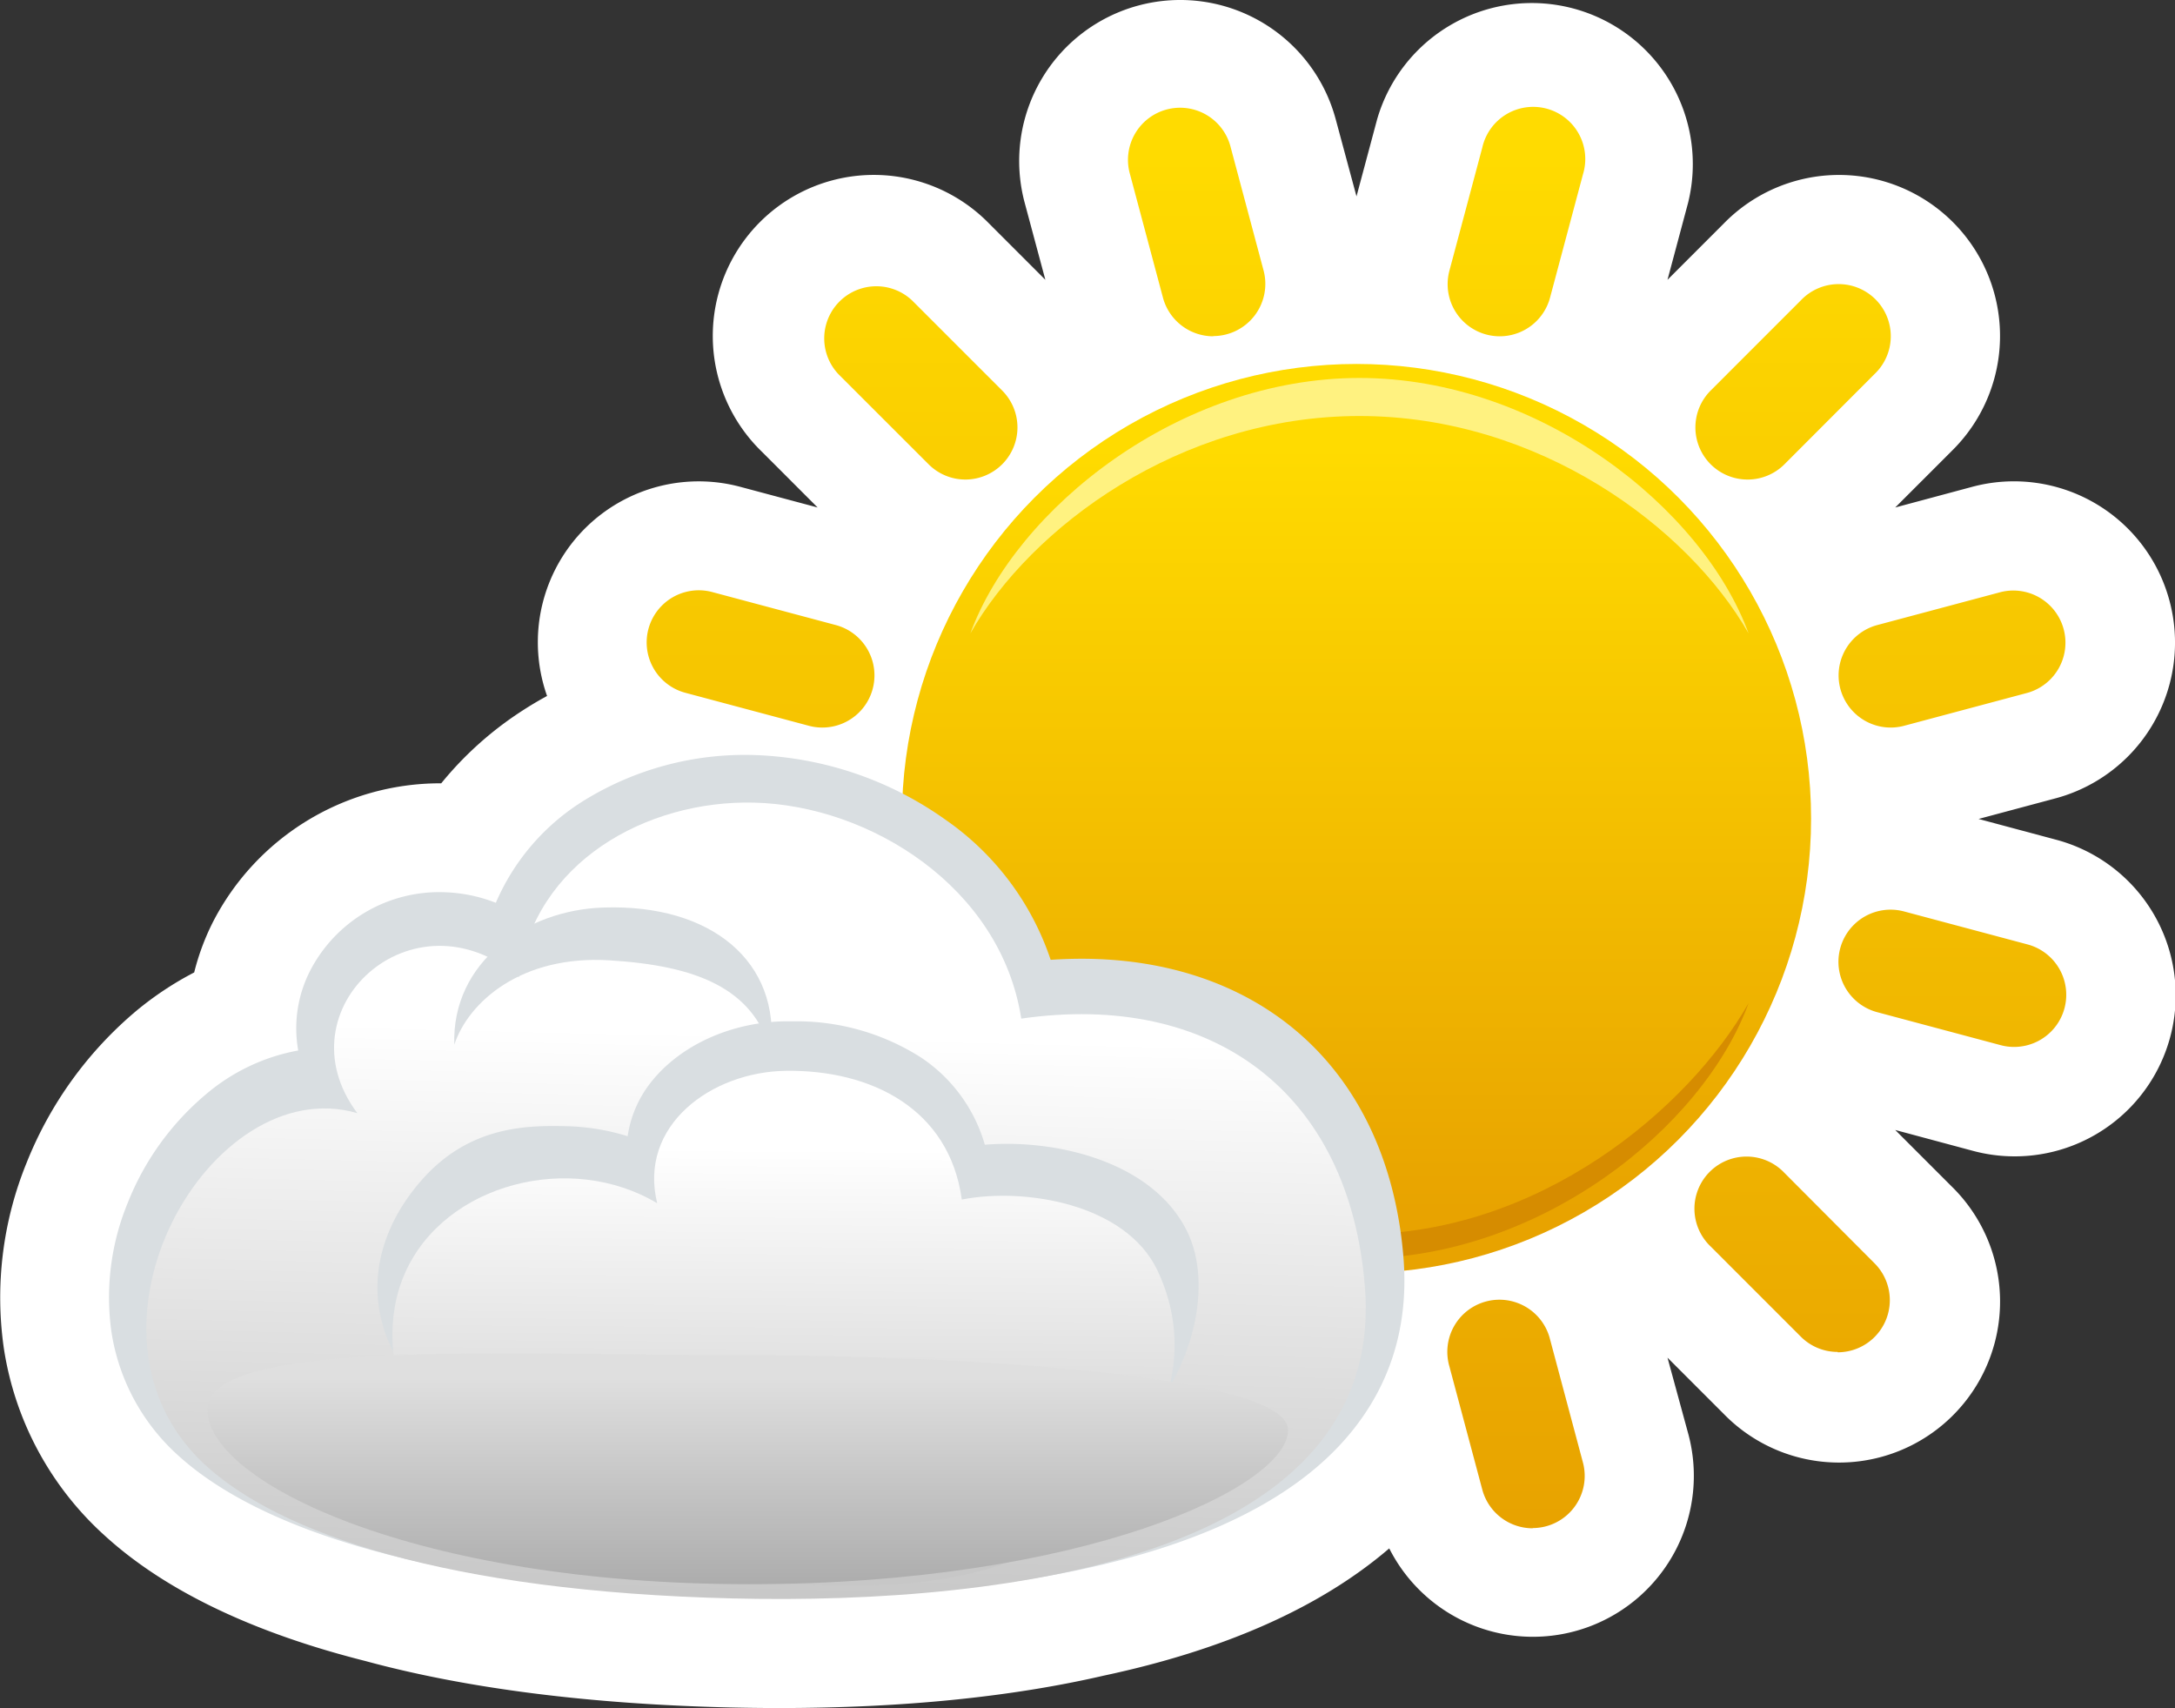 <svg xmlns="http://www.w3.org/2000/svg" xmlns:xlink="http://www.w3.org/1999/xlink" viewBox="0 0 299.61 235.28"><rect x="0" y="0" width="299.61" height="235.28" fill="#333333" stroke="none"/><defs><style>.cls-1{fill:#fff;}.cls-2{fill:url(#linear-gradient);}.cls-3{fill:url(#linear-gradient-2);}.cls-4{fill:url(#linear-gradient-3);}.cls-5{fill:url(#linear-gradient-4);}.cls-6{fill:url(#linear-gradient-5);}.cls-7{fill:url(#linear-gradient-6);}.cls-8{fill:url(#linear-gradient-7);}.cls-9{fill:url(#linear-gradient-8);}.cls-10{fill:url(#linear-gradient-9);}.cls-11{fill:url(#linear-gradient-10);}.cls-12{fill:url(#linear-gradient-11);}.cls-13{fill:url(#linear-gradient-12);}.cls-14{fill:url(#linear-gradient-13);}.cls-15{fill:#d68c00;}.cls-16{fill:#fff280;}.cls-17{fill:#d9dee1;}.cls-18{fill:url(#linear-gradient-14);}.cls-19{fill:url(#linear-gradient-15);}.cls-20{fill:url(#linear-gradient-16);}</style><linearGradient id="linear-gradient" x1="186.86" y1="61.58" x2="186.86" y2="166.76" gradientUnits="userSpaceOnUse"><stop offset="0" stop-color="#ffdb00"/><stop offset="1" stop-color="#e8a300"/></linearGradient><linearGradient id="linear-gradient-2" x1="164.86" y1="21.37" x2="164.86" y2="209.49" xlink:href="#linear-gradient"/><linearGradient id="linear-gradient-3" x1="208.85" y1="21.37" x2="208.85" y2="209.48" xlink:href="#linear-gradient"/><linearGradient id="linear-gradient-4" x1="126.78" y1="21.37" x2="126.78" y2="209.49" xlink:href="#linear-gradient"/><linearGradient id="linear-gradient-5" x1="246.94" y1="21.37" x2="246.94" y2="209.49" xlink:href="#linear-gradient"/><linearGradient id="linear-gradient-6" x1="268.95" y1="21.38" x2="268.95" y2="209.48" xlink:href="#linear-gradient"/><linearGradient id="linear-gradient-7" x1="208.85" y1="21.37" x2="208.85" y2="209.49" xlink:href="#linear-gradient"/><linearGradient id="linear-gradient-8" x1="164.86" y1="21.36" x2="164.86" y2="209.49" xlink:href="#linear-gradient"/><linearGradient id="linear-gradient-9" x1="268.95" y1="21.37" x2="268.95" y2="209.48" xlink:href="#linear-gradient"/><linearGradient id="linear-gradient-10" x1="246.94" y1="21.38" x2="246.94" y2="209.49" xlink:href="#linear-gradient"/><linearGradient id="linear-gradient-11" x1="104.77" y1="21.38" x2="104.77" y2="209.48" xlink:href="#linear-gradient"/><linearGradient id="linear-gradient-12" x1="104.77" y1="21.38" x2="104.77" y2="209.48" xlink:href="#linear-gradient"/><linearGradient id="linear-gradient-13" x1="126.78" y1="21.38" x2="126.78" y2="209.49" xlink:href="#linear-gradient"/><linearGradient id="linear-gradient-14" x1="-96.69" y1="289.17" x2="-96.69" y2="367.83" gradientTransform="translate(208.76 -144.48) rotate(1.39)" gradientUnits="userSpaceOnUse"><stop offset="0" stop-color="#fff"/><stop offset="1" stop-color="#c7c7c7"/></linearGradient><linearGradient id="linear-gradient-15" x1="-93.33" y1="304.99" x2="-92.33" y2="361.42" xlink:href="#linear-gradient-14"/><linearGradient id="linear-gradient-16" x1="103.05" y1="189.75" x2="103.05" y2="220.88" gradientUnits="userSpaceOnUse"><stop offset="0" stop-color="#dfdfdf"/><stop offset="1" stop-color="#a8a8a8"/></linearGradient></defs><title>Ресурс 5weather2</title><g id="Слой_2" data-name="Слой 2"><g id="icons"><path class="cls-1" d="M298.85,82.74a22.18,22.18,0,0,0-27.16-15.69L261.07,69.9l7.75-7.75a22.18,22.18,0,1,0-31.36-31.37l-7.76,7.76,2.84-10.62A22.18,22.18,0,0,0,189.7,16.44l-2.84,10.61L184,16.44a22.18,22.18,0,0,0-42.85,11.48L144,38.54l-7.76-7.76a22.18,22.18,0,1,0-31.37,31.36l7.76,7.76L102,67.06a22.16,22.16,0,0,0-26.64,28.8q-1.84,1-3.58,2.14a47.87,47.87,0,0,0-11,9.89h-.23A35.2,35.2,0,0,0,29.33,127a33.15,33.15,0,0,0-2.58,6.94,45,45,0,0,0-7.84,5.18,52.88,52.88,0,0,0-15.23,21A49.17,49.17,0,0,0,.54,185.78a43.58,43.58,0,0,0,14,25.83c8.23,7.47,20.26,13.25,35.74,17.16,13.94,3.79,30.85,5.95,50.26,6.41,2.26.05,4.54.08,6.79.08h0c16.85,0,31.89-1.5,44.7-4.46,16.73-3.56,29.93-9.45,39.34-17.53a22.17,22.17,0,0,0,41.21-15.71L229.7,187l7.76,7.76a22.18,22.18,0,1,0,31.37-31.36l-7.76-7.76,10.58,2.84a22.18,22.18,0,1,0,11.51-42.84l-10.61-2.84,10.61-2.84A22.21,22.21,0,0,0,298.85,82.74Z"/><circle class="cls-2" cx="186.86" cy="112.75" r="62.62"/><path class="cls-3" d="M167.13,46.32A7.18,7.18,0,0,1,160.2,41l-4.54-17a7.18,7.18,0,1,1,13.87-3.71l4.54,17a7.19,7.19,0,0,1-6.94,9Z"/><path class="cls-4" d="M206.59,46.32a7.18,7.18,0,0,1-6.94-9l4.54-17A7.18,7.18,0,1,1,218.06,24l-4.54,17a7.18,7.18,0,0,1-6.93,5.32Z"/><path class="cls-5" d="M133,66.05a7.15,7.15,0,0,1-5.08-2.1L115.5,51.54a7.18,7.18,0,0,1,10.15-10.15L138.06,53.8A7.18,7.18,0,0,1,133,66.05Z"/><path class="cls-6" d="M240.73,66.05a7.18,7.18,0,0,1-5.08-12.26l12.41-12.41a7.18,7.18,0,1,1,10.15,10.15L245.81,63.95a7.16,7.16,0,0,1-5.08,2.1Z"/><path class="cls-7" d="M260.46,100.21a7.18,7.18,0,0,1-1.85-14.12l17-4.54a7.18,7.18,0,0,1,3.71,13.87l-17,4.54a7.13,7.13,0,0,1-1.86.25Z"/><path class="cls-8" d="M211.12,210.5a7.18,7.18,0,0,1-6.93-5.32l-4.54-17a7.18,7.18,0,1,1,13.87-3.71l4.54,17a7.18,7.18,0,0,1-6.94,9Z"/><path class="cls-9" d="M162.6,210.5a7.18,7.18,0,0,1-6.94-9l4.54-17a7.18,7.18,0,1,1,13.87,3.71l-4.54,17a7.18,7.18,0,0,1-6.93,5.32Z"/><path class="cls-10" d="M277.43,144.2a7.14,7.14,0,0,1-1.86-.25l-17-4.54a7.18,7.18,0,0,1,3.72-13.87l17,4.54a7.18,7.18,0,0,1-1.85,14.12Z"/><path class="cls-11" d="M253.15,186.21a7.15,7.15,0,0,1-5.08-2.1L235.66,171.7a7.18,7.18,0,1,1,10.15-10.15L258.22,174a7.18,7.18,0,0,1-5.08,12.26Z"/><path class="cls-12" d="M96.29,144.2a7.18,7.18,0,0,1-1.85-14.12l17-4.54a7.18,7.18,0,0,1,3.72,13.87l-17,4.54a7.22,7.22,0,0,1-1.86.25Z"/><path class="cls-13" d="M113.26,100.21a7.14,7.14,0,0,1-1.86-.25l-17-4.54a7.18,7.18,0,0,1,3.72-13.87l17,4.54a7.18,7.18,0,0,1-1.85,14.12Z"/><path class="cls-14" d="M120.57,186.21A7.18,7.18,0,0,1,115.5,174l12.41-12.41a7.18,7.18,0,1,1,10.15,10.15l-12.41,12.42a7.16,7.16,0,0,1-5.08,2.1Z"/><path class="cls-15" d="M187.27,170c-24.78,0-45.27-17.23-53.6-31.83,6.31,17.23,28.83,35.18,53.6,35.18s47.3-17.95,53.6-35.18C232.54,152.8,212,170,187.27,170Z"/><path class="cls-16" d="M187.27,57.3c-24.78,0-45.27,15.34-53.6,29.94C140,70,162.49,52.06,187.27,52.06s47.3,17.95,53.6,35.18C232.54,72.64,212,57.3,187.27,57.3Z"/><path class="cls-17" d="M100.88,219.89c-36.4-.88-63.49-7.76-76.29-19.38a28.74,28.74,0,0,1-9.23-17,34.19,34.19,0,0,1,2.25-17.87,37.63,37.63,0,0,1,10.8-14.95,27.11,27.11,0,0,1,12.67-6,17.38,17.38,0,0,1,1.65-11,20,20,0,0,1,18.39-10.8,21.06,21.06,0,0,1,7.18,1.46A30.9,30.9,0,0,1,80,110.54,42.17,42.17,0,0,1,104,104a48.11,48.11,0,0,1,26.25,8.91,38.23,38.23,0,0,1,14.48,19.29c1.92-.13,3.81-.17,5.65-.13,11.85.29,22.09,4.16,29.62,11.2,7.7,7.2,12.31,17.52,13.32,29.84.84,10.16-2.16,18.94-8.9,26.09-18.26,19.35-60.2,21.29-83.57,20.73Z"/><path class="cls-18" d="M103.87,110.55c15.9.38,34,11.61,36.81,29.75,26.19-3.77,45.23,10,47.34,37,2.86,36.6-48.09,43.81-87.15,42.86S38.33,211.28,28,201.53c-19.46-18.38,1-54.1,21.22-48.21C38.51,139,56.9,122.21,71.47,134.59,73.58,118.81,89,110.19,103.87,110.55Z"/><path class="cls-17" d="M107.86,208.74c-8.79-.21-37.13-2.49-50.33-17.63-8.06-9.26-6.88-20.24.69-28.72,6.52-7.31,14.39-7.4,19.8-7.27a30.6,30.6,0,0,1,8.44,1.38,15.55,15.55,0,0,1,3.14-7.34c4-5.15,11.1-8.41,18.65-8.49h1.51a31.81,31.81,0,0,1,17.13,5,21.57,21.57,0,0,1,8.77,12,38.43,38.43,0,0,1,4-.11c8.71.21,19.54,3.45,23.8,11.91s.3,23.33-12.12,32.52C141.06,209.54,107.86,208.74,107.86,208.74Z"/><path class="cls-19" d="M157.73,199.57c-8.18,15.06-24.84,18.91-40.28,18.81-16.31-.1-35.62-1-50-9.67-9.1-5.47-17.05-21.37-11.62-33.46,5.52-12.29,22.8-16.64,34.7-9.52-2.63-10.71,7.46-18.11,17.75-18.24,11.7-.15,22.49,5.2,24.21,17.73,8.77-1.7,22.53.62,26.91,9.68C163.46,183.4,162,191.7,157.73,199.57Z"/><path class="cls-20" d="M103.58,186.67c-34,0-75-2.4-75,7.53s28.72,24,74.6,24,74.25-13.35,74.25-21.22S129.85,186.67,103.58,186.67Z"/><path class="cls-17" d="M83.17,125c14.78-.49,24.41,7.44,23,19.72C103.67,136.14,96,133,83.91,132.27S64.53,138,62.58,143.89C62.2,132.5,72.48,125.31,83.17,125Z"/></g></g></svg>
